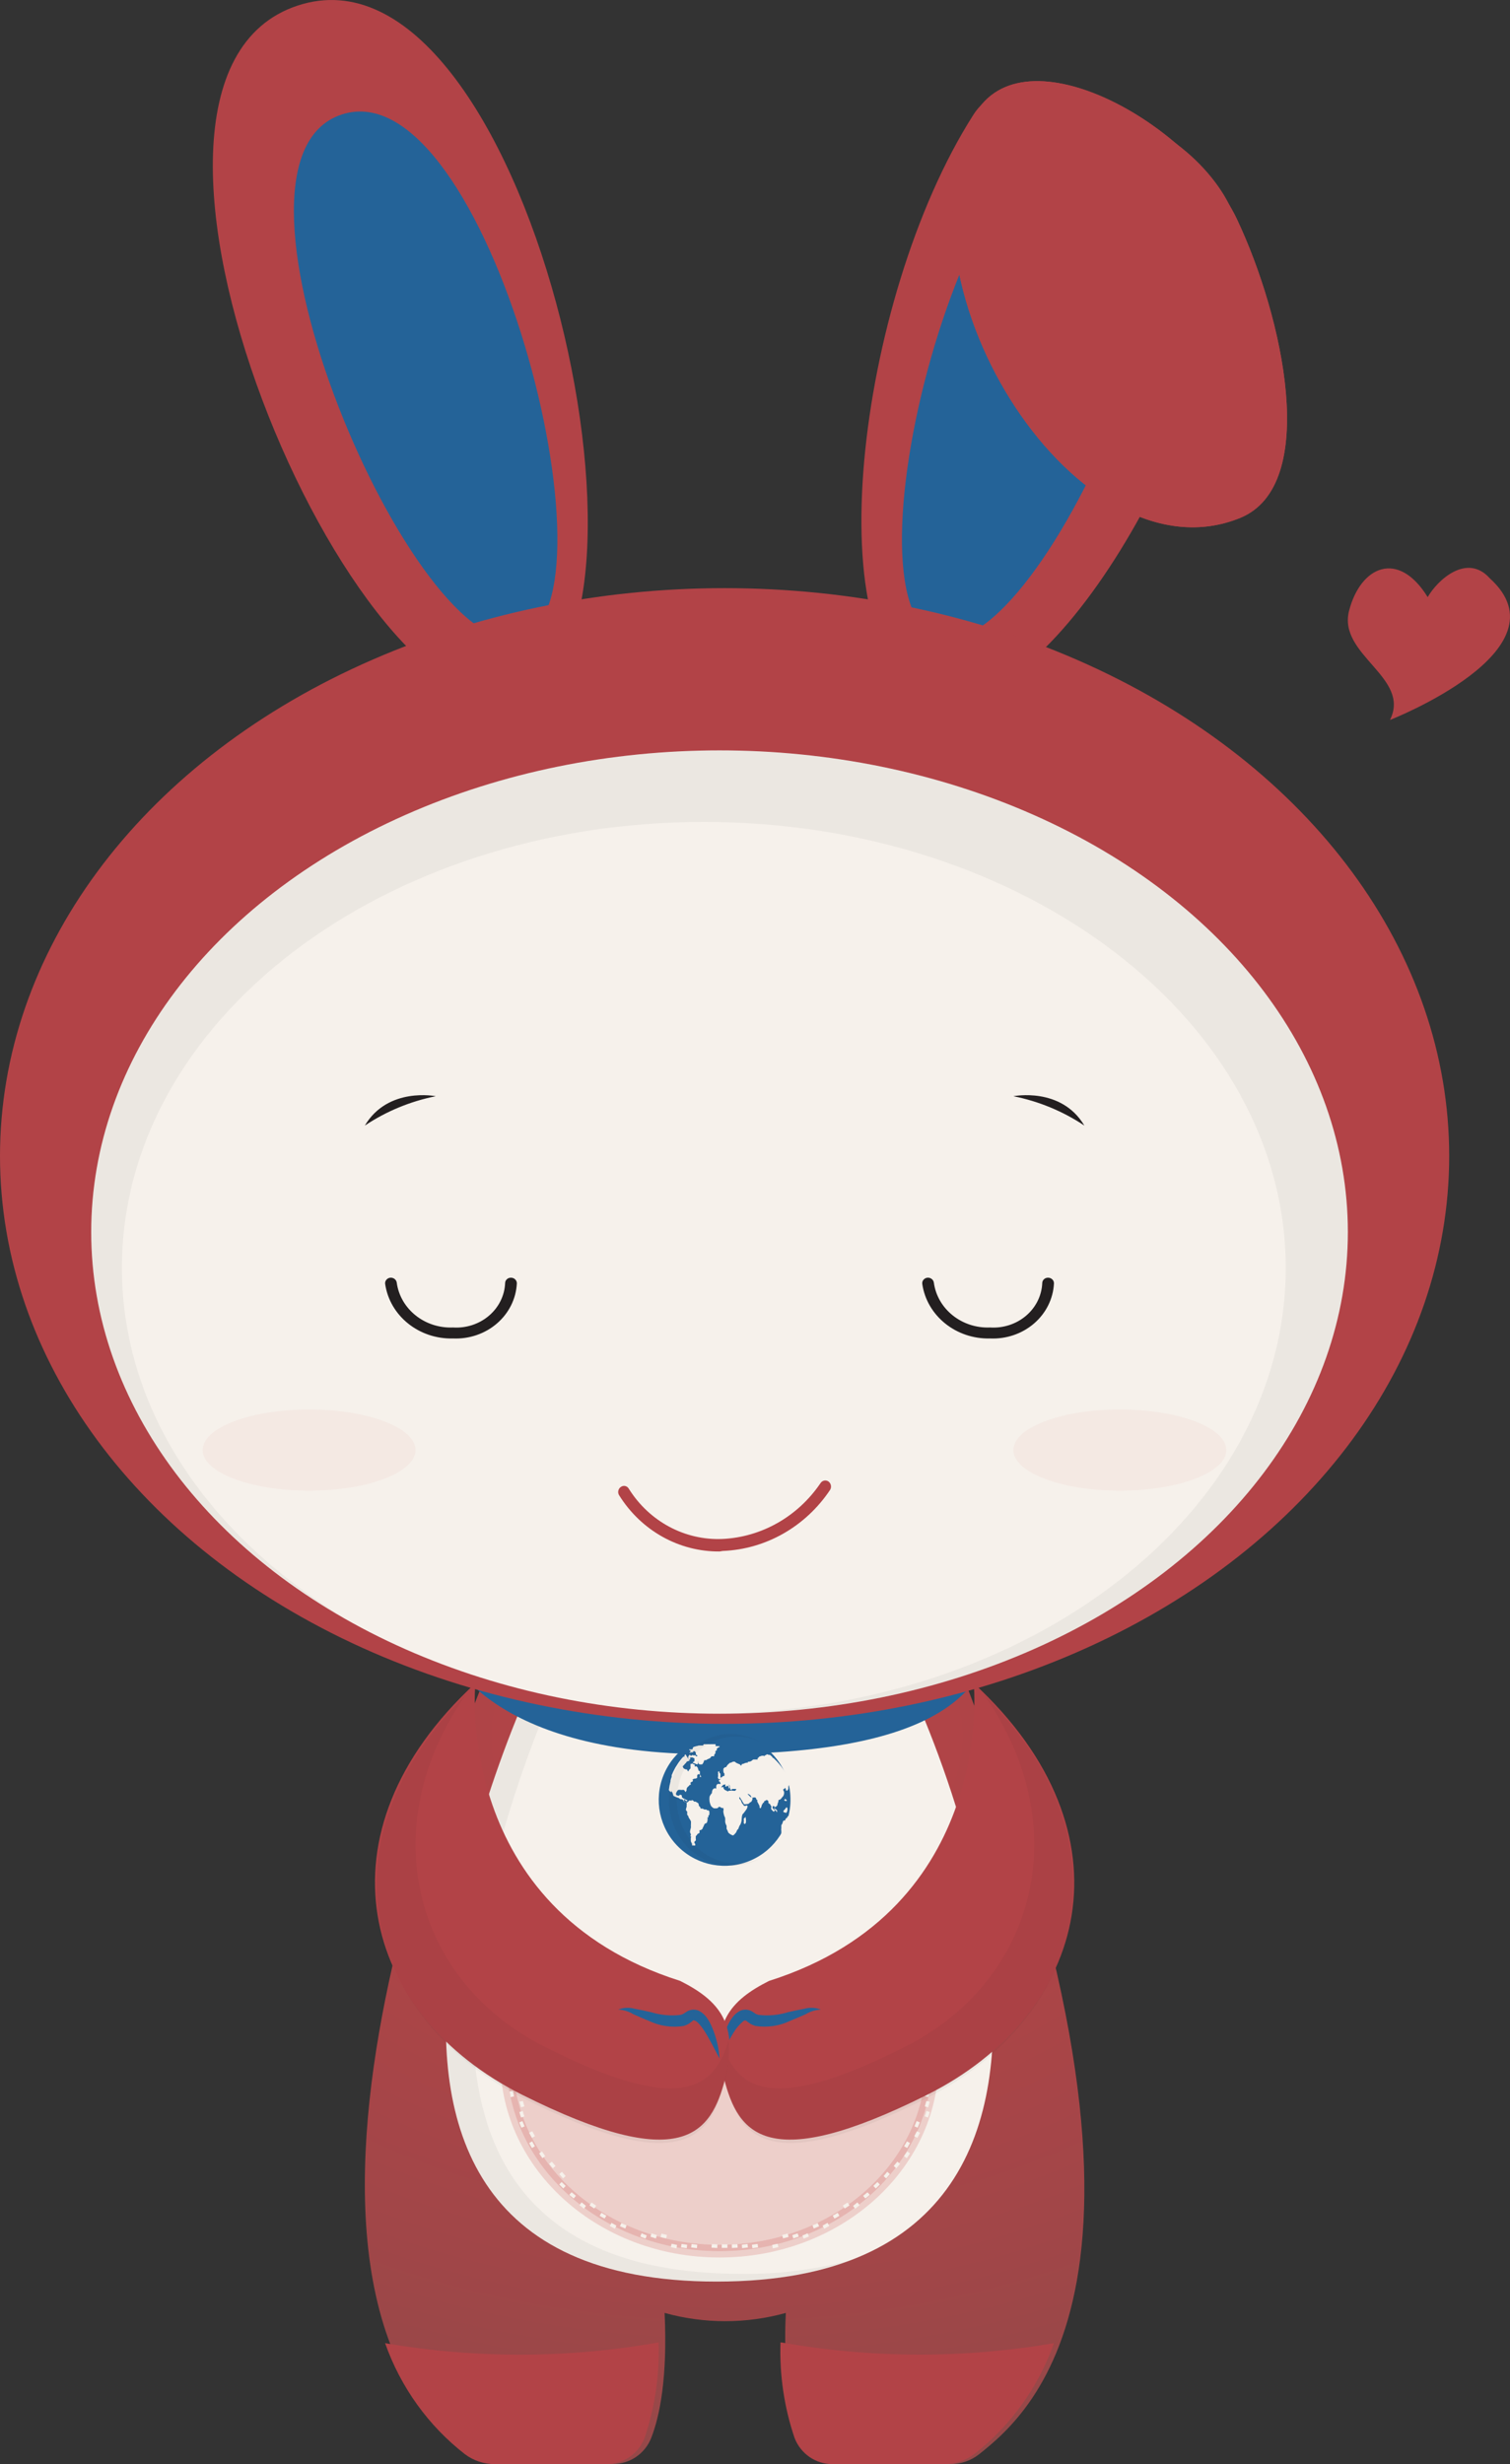 <svg xmlns="http://www.w3.org/2000/svg" width="149" height="243" viewBox="0 0 149 243">
    <rect x="0" y="0" width="149" height="243" fill="#333333" stroke="none"/>
    <defs>
        <radialGradient id="prefix__a" cx="51.776%" cy="10.316%" r="105.794%" fx="51.776%" fy="10.316%" gradientTransform="matrix(1 0 0 .887 0 .012)">
            <stop offset="0%" stop-color="#B24347"/>
            <stop offset="36%" stop-color="#AE4447"/>
            <stop offset="72%" stop-color="#A14648"/>
            <stop offset="100%" stop-color="#934949"/>
        </radialGradient>
    </defs>
    <g fill="none" fill-rule="evenodd">
        <path fill="#B24347" fill-rule="nonzero" d="M137.157 71s17.656-6.904 9.852-13.968c-2.26-2.526-5.167.172-6.132 1.852-2.92-4.722-6.627-3.03-7.757 1.349-1.13 4.378 6.133 6.56 4.037 10.767z"/>
        <path fill="url(#prefix__a)" fill-rule="nonzero" d="M48.912 163.024s-27.305 60.313-2.5 78.99c.854.636 1.89.977 2.955.974H60.47c1.662.012 3.162-1 3.782-2.551.837-2.13 1.627-5.885 1.328-12.347 3.915 1.088 8.05 1.088 11.965 0 0 0-.514 7.521 1.364 12.359.605 1.541 2.086 2.553 3.733 2.551h11.152c1.023.003 2.018-.34 2.824-.975 5.205-4.14 21.813-18.05-2.5-79.025l-45.206.024z"/>
        <path fill="#F6F1EB" fill-rule="nonzero" d="M53.742 163.124S23.002 225 70.732 225c47.731 0 18.918-61.311 15.915-64.625-3.004-3.313-33.72-3.805-32.905 2.75z"/>
        <path fill="#231F20" fill-rule="nonzero" d="M56.335 163.039c-.432-3.434 8.062-4.91 16.532-5.03-9.262-.133-19.58 1.284-19.1 5.09 0 0-30.82 61.892 17.036 61.892 4.49.099 8.962-.617 13.197-2.113-3.543.953-7.201 1.41-10.87 1.357-47.268 0-16.795-61.196-16.795-61.196z" opacity=".05"/>
        <path fill="#246398" fill-rule="nonzero" d="M44 162.551S47.447 173 70.15 173c22.701 0 26.185-6.405 27.806-10.498 1.622-4.094-42.449-12.342-53.956.049z"/>
        <path fill="#B24347" d="M29.357.555C6.81 8.009 35.278 74.019 51.378 68.695c16.1-5.325.539-75.607-22.02-68.14z"/>
        <path fill="#246398" d="M33.712 11.296c-14.293 4.696 7.533 54.9 17.74 51.543 10.206-3.357-3.434-56.25-17.74-51.543z"/>
        <path fill="#B24347" d="M110.694 11.348c7.253 2.409 11.604 8.96 11.29 11.586-2.526 21.33-19.341 49.27-30.22 45.766-11.376-3.71-7.35-39.13 4.266-57.352 2.382-3.818 7.41-2.36 14.664 0z"/>
        <path fill="#246398" d="M110.3 11.296c14.262 4.696-7.525 54.9-17.747 51.543C82.331 59.482 96 6.589 110.3 11.296z"/>
        <path fill="#B24347" d="M122.033 21.57c4.613 9.725 8.218 26.283.344 29.504-15.81 6.456-34.465-22.38-26.46-39.267 4.412-9.263 21.49.097 26.116 9.762z"/>
        <path fill="#B24347" d="M122.033 21.57c4.613 9.725 8.218 26.283.344 29.504-15.81 6.456-34.465-22.38-26.46-39.267 4.412-9.263 21.49.097 26.116 9.762z"/>
        <ellipse cx="71.5" cy="114" fill="#B24347" fill-rule="nonzero" rx="71.5" ry="56"/>
        <ellipse cx="71" cy="121.5" fill="#F6F1EB" fill-rule="nonzero" rx="62" ry="47.5"/>
        <path fill="#231F20" fill-rule="nonzero" d="M71.006 74C36.812 74 9 95.261 9 121.5c0 15.704 9.916 29.549 25.24 38.198-13.533-8.082-22.211-20.585-22.211-34.658 0-24.294 25.708-43.985 57.415-43.985 31.706 0 57.426 19.69 57.426 43.985 0 24.088-25.24 43.646-56.645 43.96h.781C105.248 169 133 147.739 133 121.512 133 95.286 105.248 74 71.006 74z" opacity=".05"/>
        <ellipse cx="110.5" cy="143" fill="#CA464A" fill-rule="nonzero" opacity=".05" rx="10.5" ry="4"/>
        <ellipse cx="30.5" cy="143" fill="#CA464A" fill-rule="nonzero" opacity=".05" rx="10.5" ry="4"/>
        <path fill="#B24347" fill-rule="nonzero" d="M71.002 153c-4.012.032-7.76-2.073-9.93-5.577-.152-.283-.056-.64.214-.802.128-.084.284-.11.43-.07.146.04.27.141.342.28 2.025 3.218 5.53 5.092 9.229 4.935 3.865-.181 7.434-2.208 9.667-5.49.168-.276.519-.359.784-.186.261.183.34.546.178.827-2.423 3.633-6.353 5.869-10.606 6.033l-.308.05z"/>
        <path fill="#231F20" fill-rule="nonzero" d="M44.7 131.994c-3.356.087-6.243-2.235-6.696-5.387-.036-.299.19-.569.506-.605.313-.027.594.184.638.48.354 2.619 2.768 4.544 5.552 4.428 1.3.084 2.582-.335 3.55-1.16.97-.826 1.544-1.989 1.594-3.223.003-.146.069-.285.182-.384.114-.1.266-.15.42-.14.314.012.56.26.554.559-.075 1.511-.78 2.933-1.962 3.952-1.182 1.019-2.742 1.55-4.338 1.48zM97.7 131.994c-3.356.087-6.243-2.235-6.696-5.387-.036-.299.19-.569.506-.605.313-.027.594.184.638.48.354 2.619 2.768 4.544 5.552 4.428 1.3.084 2.582-.335 3.55-1.16.97-.826 1.544-1.989 1.594-3.223.003-.146.069-.285.182-.384.114-.1.266-.15.42-.14.314.012.56.26.554.559-.075 1.511-.78 2.933-1.962 3.952-1.182 1.019-2.742 1.55-4.338 1.48z"/>
        <path fill="#246398" fill-rule="nonzero" d="M77.998 177.354c.06 2.641-1.486 5.056-3.91 6.108-2.423 1.052-5.242.533-7.131-1.314-1.89-1.847-2.473-4.653-1.476-7.1.997-2.447 3.375-4.047 6.017-4.047 1.706-.023 3.35.634 4.57 1.826 1.22 1.193 1.914 2.822 1.93 4.527z"/>
        <path fill="#F6F1EB" fill-rule="nonzero" d="M78.53 176.539v-.19l-.18.12v.18c0 .02.07-.07.1-.08.03-.006.06-.006.09 0h.11l-.12-.03zM67.446 177.504h.1c.02 0 0 0 0 0-.033-.011-.068-.011-.1 0zM72.363 180.994c.101-.087.193-.183.273-.288 0 0 .087-.191.1-.227.012-.036.074-.084.099-.096.025-.012.112-.348.199-.42.096-.173.148-.366.149-.563.004-.146.025-.29.062-.431.037-.07.087-.13.149-.18l.273-.372c.06-.103.094-.218.1-.335 0 0-.137-.084-.162 0-.062.012-.125.012-.186 0 0 0-.125-.192-.174-.228-.05-.036-.112-.264-.137-.312l-.149-.167c-.012-.056-.012-.113 0-.168l.062.06c.056.106.122.206.199.3 0 .071.161.263.186.335.025.072.286 0 .373 0 .087 0 .186-.096.186-.12 0-.024.136-.072.174-.108.037-.036.074-.168.099-.192.016-.067.016-.136 0-.203-.05-.046-.118-.067-.186-.06 0 0-.087-.096-.112-.132-.025-.036-.124-.096-.137-.12-.012-.024 0-.072 0-.072.097.041.185.098.261.168 0 .06.112.18.124.192.06.024.127.024.187 0h.161c.047.047.08.105.1.167 0 0 0 .084.074.084s0 .108 0 .132l.124.24c.032.074.07.146.112.216.01.051.01.104 0 .155 0 0 .062.084.099.072.037-.012.112-.215.124-.3.013-.083.075-.143.1-.143.024 0 0 0 0-.072s.099 0 .099 0 0-.168.074-.192c.075-.024.15-.096.199-.108.05-.012.149.072.174.12.01.052.01.105 0 .156 0 0 .062.108.124.108s.074.072.074.096c0 .024.075.096.087.12.013.047.013.096 0 .143-.012.056-.012.113 0 .168.073.093.156.178.249.252.062 0 .099-.108.062-.156l-.174-.192c-.012-.067-.012-.136 0-.203h.137c.04.026.07.063.086.107 0 0 .236-.107.249-.24.019-.11.052-.22.1-.323v-.084s0-.096.098-.096c.1 0 .224-.167.261-.227.032-.052.074-.097.124-.132.032-.074.057-.15.075-.228.008-.068.008-.136 0-.204-.02-.046-.045-.09-.075-.131-.006-.044-.006-.089 0-.132h.075s.074-.084.074-.108c0-.024 0 0 .075.06.074.06 0 .18.1.204.098.023.198-.168.173-.288-.01-.107.021-.213.087-.3 0 0 .074-.072.124-.132-.346-.947-.92-1.802-1.676-2.492-.066-.006-.119-.057-.124-.12l-.224-.192h-.074c-.07-.006-.138-.026-.199-.06 0 0-.1 0-.1.06s-.136 0-.148.084c-.013.084-.075 0-.1 0h-.186l-.198.072s-.087 0-.1.084c-.031.034-.07.062-.112.084v.131h-.099-.1c-.012 0 0 0 0 0h-.223c-.025 0-.161.108-.21.156-.096.05-.204.07-.311.06 0 0-.075.096 0 .096h-.162c-.112.025-.221.066-.322.12h-.1c-.025 0-.062.132-.099.168-.037.036-.087-.12-.186-.144-.1-.024-.236-.108-.286-.12-.055-.033-.105-.074-.149-.12-.057-.012-.116-.012-.174 0-.073.017-.14.05-.198.096h-.1l-.21.18c-.071.082-.133.17-.187.263-.028.01-.059.01-.087 0 0 0-.161.096-.174.168-.012.096-.012.192 0 .288.01.066.046.126.1.168v.191c0 .072-.112.06-.15.072-.039.03-.072.067-.099.108 0 0-.111 0-.149.072v-.072-.108c.005-.08.005-.16 0-.24l-.111-.12v-.083c0-.084-.087 0-.112 0-.025 0 0 .192 0 .24-.019.042-.019.09 0 .131v.096s-.062.132 0 .168c.062.036 0 .084 0 .096.07.013.141.013.21 0 .041-.011.085-.011.125 0 0 0-.136 0-.161.06l-.124.096s0 .072.062.072.074.12.111.143c.038.024 0 .084 0 .108h-.248c-.074 0-.149.144-.161.192-.007.08-.007.16 0 .24 0 0 .149 0 .173.084h.187s.111-.132.136-.192c.025-.06.15-.18.186-.228.038-.048.174 0 .212-.06.037-.06 0 .108 0 .18s.161.06.149 0c-.013-.06 0-.108 0-.072 0 .036.149.072.173.108.025.036 0 .12 0 .12v.096c0 .012.075-.096.112-.12.037-.024.062-.084 0-.084s0-.072 0 0c-.034-.07-.08-.135-.136-.192-.063-.06 0 0 .099.06l.074.096v.096c.006.052.006.104 0 .156 0 0 0 .072.1.072.099 0 0 0 0 0s0 .06.062.06 0-.084 0-.084v-.18-.108.144c-.01.035-.01.072 0 .108H72.662s-.075.12-.088.168c-.012.047-.298 0-.41 0-.111 0-.297 0-.31.06-.012.06-.199-.084-.285-.108-.087-.024-.162-.168-.174-.18-.013-.012 0 0 0-.084s-.199 0-.261 0-.348 0-.41.072-.174 0-.21 0c-.038 0-.113.084-.15.096-.037.012-.087.144-.112.287v.096c-.099.102-.178.22-.235.348-.023.163-.023.328 0 .491.026.145.072.286.136.42.072.097.166.18.273.24.107.017.216.017.323 0 .076-.011.138-.062.162-.132h.136s.137.095.174.107h.149s.062.216 0 .288c.003.126.024.25.062.372 0 .071.112.263.124.335.013.072 0 .3 0 .372.021.134.068.264.137.383.008.096.008.192 0 .288 0 0 .136.263.161.36.025.095.422.347.51.299zM67.531 176.532s-.06-.05-.08-.06c-.02-.01 0 0 0 0h.07c.07 0 .02.06.01.06z"/>
        <path fill="#F6F1EB" fill-rule="nonzero" d="M67.592 177.559s.1 0 .12.05c.02.05.06 0 .1 0 .04 0 0-.12-.07-.12s-.11 0-.12-.06c-.04-.012-.078-.033-.11-.06h-.22c-.048.006-.09.031-.12.07h.11c.054-.024.116-.024.17 0 .035.016.075.016.11 0 0 0 .02.1.03.12zM67.498 176.468v.05c0 .05.01-.05 0-.05z"/>
        <path fill="#F6F1EB" fill-rule="nonzero" d="M67.453 177.504h.09c.01 0 0 0 0 0-.03-.01-.061-.01-.09 0z"/>
        <path fill="#F6F1EB" fill-rule="nonzero" d="M68.013 179.325c.066.092.121.19.166.291.007.06.007.122 0 .182v.11c-.009.092-.009.185 0 .278 0 .073-.09.315-.09.424-.002.09.025.18.078.254v.122c0 .012-.09.109 0 .12.09.013 0 .086 0 .122v.34c0 .06.102.217.115.266.013.048 0 .145 0 .157h.103c.072.012.145.012.218 0v-.072c0-.073 0-.122-.065-.134-.026-.058-.026-.123 0-.181 0 0 .103-.073.116-.097.02-.055.02-.115 0-.17v-.23c0-.073.14-.134.14-.194s.18-.121.219-.146c.025-.074.025-.155 0-.23 0 0 0-.06.09-.06h.09s0-.073.076-.085c.077-.012.077-.194.116-.218.043-.048.07-.107.077-.17.02-.05.046-.1.076-.145.066-.037.135-.07.206-.097.046-.104.072-.215.077-.327v-.219c0-.024 0 0 .064 0s0-.109 0-.133c.046-.042.085-.091.115-.145-.004-.045-.004-.09 0-.134v-.145c0-.06-.103-.158-.128-.133-.026.024-.116 0-.167-.073-.064-.01-.128-.01-.192 0 0 0-.141-.085-.192-.097h-.193s0-.182-.14-.23c-.034-.09-.055-.184-.065-.279 0 0-.205-.145-.27-.17-.048-.021-.104-.021-.153 0 0 0-.077-.096-.115-.12-.039-.025-.154-.061-.154 0 0 .06-.09 0-.103 0h-.102c-.026 0-.129.145-.167.169-.038.024-.09 0-.115 0-.055-.012-.112-.012-.167 0 0 0-.103-.133-.09-.206.008-.094-.042-.184-.128-.23-.077 0-.09-.158-.077-.206.013-.049-.128-.097-.154-.097-.06.017-.11.057-.14.109 0 0-.309 0-.283-.218.037-.138.112-.263.218-.364.093-.018.19-.018.282 0h.09c.068-.01.137-.01.205 0 0 0 .115.194.167.206.05.012 0-.109.077-.133.014-.043.014-.09 0-.133.017-.104.07-.198.153-.267.067-.042.12-.1.154-.17h.077c.077 0 0-.181 0-.218.066-.05.14-.09.218-.121 0 0 .077-.121 0-.145-.077-.025.116-.122.192-.134.077-.012.129 0 .103 0l.154-.072v-.134-.12c0-.013.077-.086.064-.098-.013-.012.141 0 .205 0s0 .11 0 .158v.109h.103c.038 0 0 0 0-.073s-.09-.097-.103-.133c-.007-.101-.007-.202 0-.303 0 0 0-.11-.09-.097-.09.012 0-.121-.09-.146-.014-.034-.014-.074 0-.109 0 0-.102-.133-.128-.181-.025-.049-.077 0-.077 0h-.115c-.038 0 0-.122 0-.17 0-.048-.154 0-.18-.085-.025-.085-.115 0-.128 0h-.115c-.009.137-.009.275 0 .412-.018.067-.065.124-.128.158-.033.049-.06.102-.077.157 0 0-.077 0-.09-.06-.013-.06-.077-.146-.09-.122-.012.025 0 0-.077 0-.076 0-.153-.072-.205-.096-.05-.025-.09-.182-.115-.194-.026-.012 0 0 0 0s.103-.11.141-.146c.057-.074.121-.143.192-.206 0 0 .077-.109.064-.12l.257-.086s.09-.157.102-.206c.013-.048 0-.109-.064-.12h.296l.179.096v.279c-.154.06-.205.157-.141.157.13.03.256.079.371.146.077 0 .103 0 .116-.097.02-.06.02-.123 0-.182h.192c.077 0 0-.097 0-.121v-.06c0-.061-.115-.074-.154-.086-.028-.031-.028-.077 0-.109v-.133c0-.036-.128 0-.18 0-.05 0-.076-.085-.102-.097-.067-.013-.137-.013-.205 0 0 0-.115-.097-.167 0-.05.097-.14 0-.166-.06-.026-.061-.18.133-.18.242 0 .109 0 .206.09.206s0 .097 0 .121c0 .024-.09 0 0 0s-.064-.133-.09-.182l-.269-.436-.103.11c.014.034.014.073 0 .108 0 0-.076.073-.09 0-.142.15-.275.308-.397.473-.025.043-.055.083-.09.12l-.217.34-.103.158-.23.448c-.038.1-.08.196-.129.29-.005.061-.005.122 0 .183-.05.113-.089.23-.115.351v.097c-.076.279-.131.562-.167.848l.077.11s.128.096.14.108c.014.012 0-.109 0-.145 0-.036 0 0 0 0 .038.06.081.117.13.17.04.106.075.216.102.327.134.081.281.143.436.182.09.025.17.076.23.145.06.005.12.005.18 0l.128.109c.007.024.007.049 0 .073 0 0 .167.072.205.12.039.025.09.025.128 0v.11c.013.048.013.098 0 .145.004.065.004.13 0 .194-.045.1-.07.207-.077.315.028.062.072.117.129.158v.315c0 .024.128.133.115.145-.013.012.039.17.09.218zM68.233 172.81h.16c.01-.026.01-.054 0-.08 0 0 .054-.13.081-.16.027-.03.152-.07.188-.09.04-.037.081-.07.125-.1 0 0 .063-.08.054-.09-.01-.01.09-.08.125-.1.036-.02.054-.06 0-.06l-.215.12c-.12.08-.236.166-.348.26-.11.084-.214.174-.314.27l-.089.09.233-.06z"/>
        <path fill="#F6F1EB" fill-rule="nonzero" d="M67.4 173.485v.1s.09-.13.13-.1c.04.03.08 0 .07 0l-.15-.07s-.03.05-.05.07zM70.731 172.55c.014-.042.014-.087 0-.128 0 0 .08 0 .094-.058l.175-.082v-.08h-.175c-.07-.019-.144-.019-.215 0v-.117-.081c-.093-.005-.188-.005-.282 0h-.147c-.108.01-.216.01-.323 0h-.39c-.054.024-.086.075-.08.128h-.309c-.198.019-.393.062-.578.127-.094 0-.174.163-.147.174.027.012 0 .07-.108.082-.107.011-.188 0-.228 0-.04 0 0 0 0 .07 0 .069 0 0 .08 0H68.126c-.053 0 0 .104 0 .115 0 .012.175 0 .188 0h.215c.068 0 .108.14.135.174.006.05.006.101 0 .151 0 0 .107.081.134.07.027-.012 0 0 0 0v.348c0 .035.12.244.107.348-.003.083.043.162.121.209h.256l.094-.116c.048-.098.088-.199.12-.302h.162c.049-.021.094-.049.134-.081l.269-.116s.12-.163.16-.186c.041-.023 0 0-.066 0 .071-.008.143-.008.215 0 0 0 .147 0 .107-.07-.04-.069 0 0 0 0v-.092c0-.023.148-.116.121-.21-.027-.092 0-.196.094-.196s0-.116 0-.128c0-.012.013.07.04.046zM67.496 176.5s.02 0 0 0zM77.395 178.546c.07 0 .21 0 .21-.06s-.21-.03-.21.06zM75.44 177.464s.1.12.11.1c.014-.042.014-.087 0-.13 0 0-.09-.01-.11.03zM77.486 177.607h.11c.04 0 .07-.1 0-.11-.07-.01-.06-.09-.09-.1-.03-.01-.06 0-.06.07s-.07 0-.08.07c-.01.07 0 0 0 0s.12.05.12.07zM76.667 178.545c-.043-.072-.101-.133-.17-.18-.031-.04-.068-.073-.11-.1h-.06l.09.06c.088.132.168.269.24.41 0 0 .03-.14.01-.19zM77.857 179.094c-.07 0-.16 0-.16.094s-.1.094-.13.126c-.048.058-.085.134-.11.22h-.12c-.03 0-.09.094-.09.14 0 .048 0 0 0 0-.03.126-.082.236-.15.315v.314c-.018.081-.018.17 0 .25v.205c-.005.089.017.176.06.235.066.01.133.01.2 0 .24-.623.429-1.293.56-1.993l-.06.094zM78.565 178.515h-.13s0 .05 0 0l.13.06v-.15.09zM73.398 179.815s.09.07.11.06c.048-.043.083-.099.1-.16.004-.044.004-.087 0-.13-.005-.023-.005-.048 0-.07v-.09c-.009-.102-.029-.203-.06-.3v.06c0 .06-.12.12-.15.15-.012.052-.012.107 0 .16.01.036.01.073 0 .11-.008.07-.008.14 0 .21z"/>
        <path fill="#F6F1EB" fill-rule="nonzero" d="M77.551 178.36s-.15.13-.13.21c.02.08 0 .08.06.06.06-.02.07 0 .09 0 .02 0 0 0 0 0v-.13s.02-.13-.02-.14zM77.543 177.498s0-.07-.06-.08c-.06-.01 0 .14 0 .16 0 .02.05-.05.06-.08z"/>
        <path fill="#F6F1EB" fill-rule="nonzero" d="M77.702 178.496v-.17c0-.02-.06-.09-.09-.1-.03-.01-.15.22-.22.26-.07.046-.105.128-.09.21 0 0 .18.05.21.07.03.02.06 0 .08 0 .02 0 0 0 0 0s.06-.07.07-.11c.018-.052.032-.106.04-.16zM77.501 176.435c-.015.042-.015.088 0 .13 0 0 .02-.13 0-.13zM76.283 178.47s.24.06.32.09c.08.03.13 0 .11 0l-.29-.13c-.05-.013-.105.002-.14.04z"/>
        <path fill="#231F20" fill-rule="nonzero" d="M71.951 183.703c-2.076-.265-3.861-1.693-4.684-3.745s-.559-4.418.694-6.205c1.254-1.787 3.304-2.725 5.38-2.46.545.074 1.079.22 1.589.437-.67-.357-1.394-.589-2.138-.686-2.16-.27-4.29.712-5.588 2.574-1.298 1.862-1.567 4.322-.706 6.454.86 2.131 2.722 3.61 4.881 3.88 1.243.158 2.501-.076 3.621-.673-.967.413-2.015.558-3.049.424z" opacity=".05"/>
        <path fill="#CA464A" fill-rule="nonzero" stroke="#CA464A" stroke-linecap="round" stroke-linejoin="round" stroke-width="1.25" d="M70.951 202.125c-10.366 0-18.972-.916-20.635-2.125-.21 1.062-.316 2.142-.316 3.225C50 213.595 59.395 222 71 222s21-8.404 21-18.775c-.006-1.083-.112-2.162-.316-3.225-1.76 1.21-10.354 2.125-20.733 2.125z" opacity=".2"/>
        <path fill="#F6F1EB" d="M50.625 206.19L50.285 206.25 50.385 206.81 50.715 206.74zM50.676 204.215h-.34c-.015.19-.015.38 0 .57h.34c-.016-.19-.016-.38 0-.57zM50.655 203.21L50.315 203.22 50.345 203.79 50.685 203.77zM51.55 209.175L51.23 209.305 51.45 209.825 51.77 209.695zM51.58 208.175l-.33.11c.046.183.103.363.17.54l.33-.12c-.072-.172-.128-.349-.17-.53zM51.595 207.185L51.255 207.265 51.415 207.815 51.745 207.715zM53.48 212.17L53.2 212.36 53.52 212.83 53.8 212.63zM52.515 211.17l-.3.17c.084.169.177.332.28.49l.29-.18c-.1-.154-.19-.315-.27-.48zM52.52 210.175L52.21 210.325 52.49 210.825 52.79 210.655zM55.42 215.18L55.18 215.42 55.58 215.82 55.82 215.57zM55.45 214.175l-.26.22c.13.15.24.3.37.43l.25-.23-.36-.42zM54.455 213.175L54.185 213.385 54.545 213.825 54.815 213.605zM58.37 217.205L58.17 217.485 58.64 217.795 58.83 217.515zM57.39 217.185L57.18 217.455 57.62 217.815 57.82 217.535zM56.4 216.19L56.17 216.45 56.61 216.81 56.83 216.54zM61.32 219.23L61.17 219.54 61.7 219.77 61.83 219.45zM60.335 219.21L60.175 219.52 60.675 219.79 60.825 219.48zM59.35 218.215l-.18.29c.156.105.32.199.49.28l.17-.29c-.165-.085-.325-.179-.48-.28zM65.275 220.27l-.09.33c.18.055.364.098.55.13l.08-.33c-.18-.05-.37-.07-.54-.13zM64.29 220.25L64.18 220.57 64.72 220.75 64.82 220.42zM63.31 220.235l-.13.32c.169.08.343.15.52.21l.12-.32c-.174-.06-.344-.13-.51-.21zM68.24 221.295L68.2 221.635 68.77 221.705 68.8 221.365zM67.255 221.29L67.195 221.63 67.765 221.71 67.805 221.37zM66.27 221.27L66.19 221.6 66.75 221.73 66.81 221.39zM72.21 221.335L72.22 221.685 72.79 221.655 72.77 221.315zM71.22 221.325v.35h.56v-.35c-.186.02-.374.02-.56 0zM70.23 221.315L70.21 221.655 70.78 221.685 70.79 221.335zM76.19 221.39L76.26 221.73 76.81 221.6 76.73 221.27zM74.195 221.37L74.245 221.71 74.805 221.63 74.755 221.29zM73.2 221.365L73.23 221.705 73.8 221.635 73.76 221.295zM79.18 220.445l.12.32c.18-.06.35-.14.52-.21l-.13-.32c-.13.07-.29.15-.51.21zM78.18 220.42L78.28 220.75 78.82 220.57 78.71 220.25zM77.185 220.405l.08.33c.186-.035.37-.082.55-.14l-.09-.33c-.177.057-.357.104-.54.14zM82.17 218.49l.17.3c.172-.08.336-.178.49-.29l-.18-.29c-.15.109-.311.202-.48.28zM81.17 219.48L81.33 219.79 81.83 219.51 81.66 219.21zM80.17 219.45L80.3 219.77 80.83 219.54 80.68 219.23zM85.17 216.545l.22.26c.15-.12.3-.23.44-.36l-.23-.25-.43.35zM84.175 217.54L84.385 217.81 84.825 217.46 84.605 217.19zM83.17 217.505L83.35 217.795 83.83 217.485 83.63 217.205zM88.185 213.605L88.445 213.825 88.815 213.385 88.545 213.175zM87.19 214.6l.25.23c.13-.14.25-.29.37-.43l-.26-.23c-.12.14-.23.29-.36.43zM86.18 215.57L86.42 215.82 86.82 215.43 86.58 215.18zM90.215 210.665L90.515 210.825 90.785 210.325 90.475 210.175zM89.21 211.65l.3.18c.11-.15.18-.33.28-.49l-.3-.17c-.084.165-.177.326-.28.48zM89.2 212.63L89.48 212.83 89.8 212.36 89.52 212.17zM91.255 207.725L91.585 207.815 91.745 207.265 91.415 207.185zM91.25 208.705l.32.12c.07-.18.13-.363.18-.55l-.33-.1c-.046.18-.103.357-.17.53zM90.235 209.69L90.545 209.83 90.765 209.3 90.445 209.17zM92.31 203.765L92.65 203.785 92.69 203.215 92.34 203.215zM92.3 204.735l.34.05c.035-.188.055-.379.06-.57h-.34c-.006.175-.026.349-.06.52zM91.28 206.735L91.62 206.805 91.72 206.245 91.38 206.195zM85.82 201.635L85.78 201.295 85.18 201.365 85.22 201.705zM86.82 201.63L86.77 201.29 86.18 201.37 86.22 201.71zM88.825 200.62L88.765 200.28 88.175 200.38 88.235 200.72zM81.815 201.655L81.785 201.305 81.185 201.345 81.215 201.695z"/>
        <path fill="#F6F1EB" fill-rule="nonzero" d="M82.963 201.459L82.963 201.459 82.963 201.459z" transform="rotate(-4.93 82.963 201.459)"/>
        <path fill="#F6F1EB" d="M84.815 201.64L84.785 201.3 84.185 201.35 84.225 201.7zM77.81 201.66L77.8 201.32 77.19 201.34 77.21 201.68z"/>
        <path fill="#F6F1EB" fill-rule="nonzero" d="M79.103 201.701L79.103 201.701 79.103 201.701z" transform="rotate(-2.97 79.103 201.701)"/>
        <path fill="#F6F1EB" d="M80.81 201.65L80.79 201.31 80.19 201.34 80.21 201.69z"/>
        <path fill="#F6F1EB" fill-rule="nonzero" d="M73.943 201.869L73.943 201.869 73.943 201.869z" transform="rotate(-1 73.943 201.87)"/>
        <path fill="#F6F1EB" fill-rule="nonzero" d="M75.211 201.847L75.211 201.847 75.211 201.847z" transform="rotate(-1.45 75.21 201.847)"/>
        <path fill="#F6F1EB" d="M76.805 201.66L76.795 201.32 76.195 201.34 76.205 201.68z"/>
        <path fill="#F6F1EB" fill-rule="nonzero" d="M70.036 201.869L70.036 201.869 70.036 201.869 70.036 201.869z" transform="rotate(-89.69 70.036 201.87)"/>
        <path fill="#F6F1EB" d="M71.8 201.675L71.8 201.325 71.2 201.325 71.2 201.675z"/>
        <path fill="#F6F1EB" fill-rule="nonzero" d="M72.634 201.884L72.634 201.884 72.634 201.884z" transform="rotate(-.55 72.634 201.884)"/>
        <path fill="#F6F1EB" d="M66.795 201.68L66.805 201.34 66.205 201.32 66.195 201.66z"/>
        <path fill="#F6F1EB" fill-rule="nonzero" d="M67.453 201.83L67.453 201.83 67.453 201.83 67.453 201.83z" transform="rotate(-88.81 67.453 201.83)"/>
        <path fill="#F6F1EB" fill-rule="nonzero" d="M68.742 201.872L68.742 201.872 68.742 201.872 68.742 201.872z" transform="rotate(-89.25 68.742 201.872)"/>
        <path fill="#F6F1EB" d="M62.79 201.69L62.81 201.34 62.21 201.31 62.19 201.65z"/>
        <path fill="#F6F1EB" fill-rule="nonzero" d="M63.561 201.7L63.561 201.7 63.561 201.7 63.561 201.7z" transform="rotate(-87.34 63.561 201.7)"/>
        <path fill="#F6F1EB" d="M64.795 201.68L64.805 201.34 64.205 201.32 64.195 201.66zM58.785 201.7L58.815 201.35 58.225 201.3 58.185 201.64z"/>
        <path fill="#F6F1EB" fill-rule="nonzero" d="M59.682 201.463L59.682 201.463 59.682 201.463 59.682 201.463z" transform="rotate(-85.47 59.682 201.463)"/>
        <path fill="#F6F1EB" d="M60.785 201.695L60.815 201.345 60.215 201.305 60.185 201.655zM54.775 200.72L54.825 200.38 54.245 200.28 54.175 200.62zM55.78 201.71L55.82 201.37 55.23 201.29 55.18 201.63zM57.78 201.705L57.82 201.365 57.22 201.295 57.18 201.635zM92.7 202.94L92.35 202.95 92.33 202.51 92.3 202.08 92.64 202.05 92.68 202.49zM91.79 200.04L91.88 200.47 91.95 200.91 91.61 200.96 91.55 200.62 91.54 200.62 91.53 200.62 91.53 200.62 91.53 200.62 91.48 200.61 91.48 200.61 91.48 200.61 91.48 200.61 91.48 200.62 91.45 200.63 91.43 200.64 91.35 200.67 91.17 200.74 91.05 200.42 91.25 200.34 91.3 200.32 91.35 200.3 91.44 200.25 91.62 200.14 91.71 200.08 91.76 200.05 91.77 200.04 91.77 200.04 91.77 200.04 91.77 200.04 91.78 200.04zM89.88 200.23L89.97 200.56 89.86 200.59 89.75 200.62 89.54 200.67 89.1 200.77 89.03 200.43 89.46 200.33 89.67 200.28 89.78 200.26zM52.97 200.43L52.9 200.77 52.69 200.72 52.47 200.67 52.25 200.62 52.14 200.6 52.03 200.57 52.12 200.23 52.23 200.26 52.33 200.29 52.55 200.34 52.76 200.39zM51.21 200.045L51.3 200.105 51.34 200.135 51.36 200.155 51.39 200.165 51.57 200.265 51.66 200.315 51.67 200.325 51.68 200.325 51.71 200.335 51.75 200.355 51.95 200.435 51.83 200.755 51.66 200.685 51.58 200.655 51.53 200.635 51.49 200.615 51.48 200.635 51.48 200.635 51.48 200.635 51.48 200.635 51.43 200.645 51.43 200.645 51.43 200.645 51.43 200.645 51.43 200.645 51.43 200.655 51.43 200.695 51.41 200.785 51.39 200.955 51.05 200.905 51.12 200.465 51.16 200.245 51.18 200.135 51.19 200.085 51.19 200.065 51.19 200.065 51.19 200.065 51.2 200.065 51.2 200.065zM50.36 202.05L50.7 202.09 50.67 202.52 50.65 202.95 50.3 202.94 50.32 202.5z"/>
        <circle cx="54" cy="205" r="2" fill="#F6F1EB" fill-rule="nonzero"/>
        <circle cx="89" cy="205" r="2" fill="#F6F1EB" fill-rule="nonzero"/>
        <path fill="#B24347" fill-rule="nonzero" d="M38 231.073c1.533 4.342 4.267 8.144 7.873 10.948.85.64 1.88.982 2.937.979h11.025c1.659.015 3.156-1.008 3.77-2.574 1.023-3.03 1.49-6.225 1.379-9.426-8.925 1.585-18.05 1.61-26.984.073zM104 231.073c-1.537 4.34-4.269 8.14-7.87 10.948-.85.637-1.88.98-2.936.979H82.163c-1.656.016-3.15-1.008-3.757-2.574-1.028-3.029-1.5-6.224-1.39-9.426h.07c8.903 1.578 18.004 1.603 26.914.073z"/>
        <path fill="#231F20" d="M43 108.103s-4.714-.947-7 2.897c2.106-1.406 4.487-2.392 7-2.897zM100 108.103s4.714-.947 7 2.897c-2.106-1.406-4.487-2.392-7-2.897z"/>
        <path fill="#B24347" fill-rule="nonzero" d="M96.087 166s2.234 22.249-20.197 29.348c-3.817 1.916-5.847 4.23-4.446 9.642 1.402 5.411 4.192 9.51 20.04 1.59 15.849-7.918 20.644-25.78 4.603-40.58z"/>
        <path fill="#231F20" fill-rule="nonzero" d="M97.084 167.102c9.144 13.013 5.136 28.193-7.68 34.693-13.668 6.949-16.8 4.056-18.228-.52-.121 1.352.009 2.715.384 4.019 1.392 5.46 4.164 9.55 19.908 1.598 15.396-7.796 20.328-25.155 5.616-39.79z" opacity=".05"/>
        <path fill="#246398" fill-rule="nonzero" d="M71 203c.073-1.122.344-2.222.8-3.248.128-.275.282-.537.459-.782.205-.293.48-.53.8-.688.426-.176.914-.113 1.282.166l.13.083.105.071c.084.039.17.07.26.095.975.118 1.965.03 2.905-.26.518-.12 1.047-.238 1.588-.333.55-.16 1.137-.135 1.671.072-.532.025-1.05.184-1.506.462-.494.213-.988.438-1.506.64-1.075.52-2.281.697-3.459.51-.171-.054-.337-.126-.494-.214l-.235-.166-.106-.083c-.118-.083-.13-.083-.235-.07-.106.011-.612.509-.894.912-.565.842-1.047 1.861-1.565 2.833z"/>
        <path fill="#B24347" fill-rule="nonzero" d="M46.907 166s-2.233 22.249 20.207 29.348c3.814 1.916 5.842 4.23 4.442 9.642-1.4 5.411-4.189 9.51-20.026 1.59-15.837-7.918-20.677-25.78-4.623-40.58z"/>
        <path fill="#231F20" fill-rule="nonzero" d="M45.984 167.102c-9.144 13.013-5.184 28.193 7.668 34.693 13.68 6.949 16.8 4.056 18.24-.52.121 1.352-.009 2.715-.384 4.019-1.392 5.46-4.164 9.55-19.908 1.598-15.396-7.796-20.328-25.155-5.616-39.79z" opacity=".05"/>
        <path fill="#246398" fill-rule="nonzero" d="M71 203c-.518-.974-1-1.96-1.565-2.828-.282-.404-.635-.855-.894-.915-.259-.06-.117 0-.235.072l-.118.083-.223.166c-.157.088-.323.16-.494.214-1.178.188-2.384.01-3.46-.511-.517-.202-1.011-.428-1.505-.642-.456-.278-.974-.437-1.506-.463.53-.207 1.113-.232 1.659-.071.553.095 1.082.214 1.6.332.94.29 1.93.38 2.906.262.085-.022.168-.054.247-.095l.117-.072.13-.083c.368-.28.856-.343 1.282-.166.32.158.595.395.8.69.178.243.328.506.447.783.464 1.023.739 2.122.812 3.244z"/>
    </g>
</svg>
